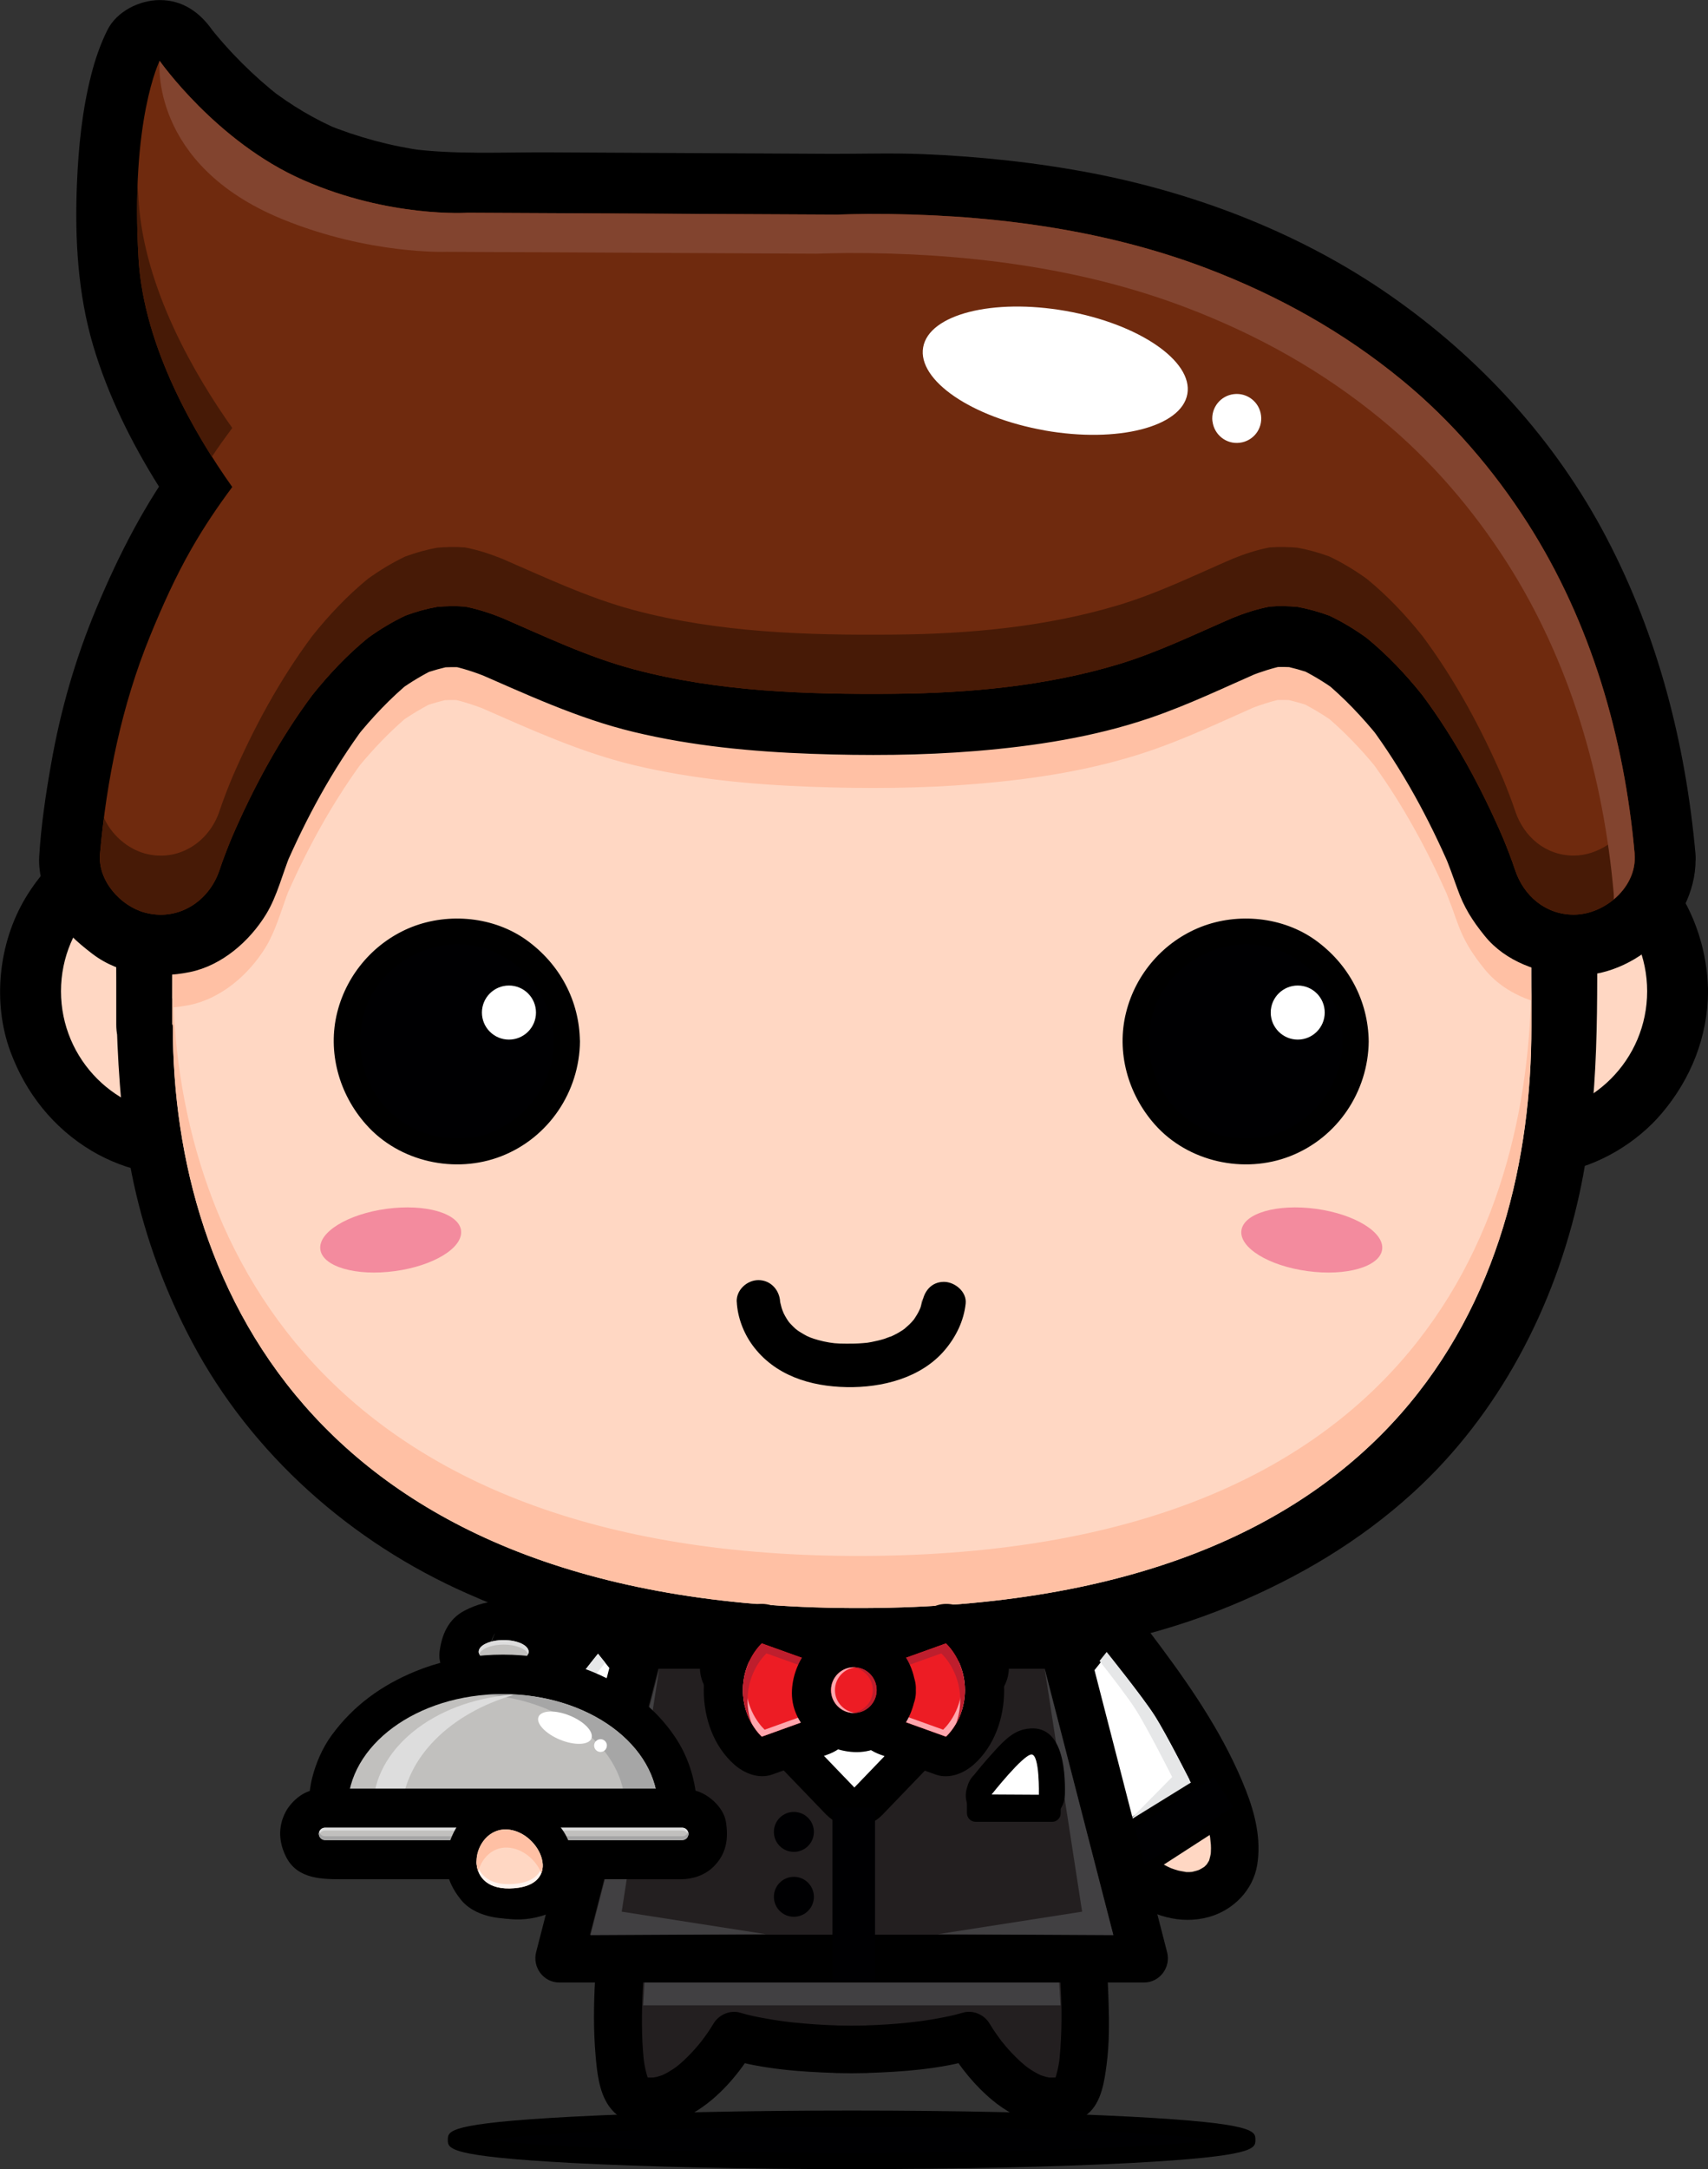 <?xml version="1.0" encoding="UTF-8"?>
<svg id="Layer_1" xmlns="http://www.w3.org/2000/svg" version="1.1" viewBox="0 0 254.01 322.51">
  <rect x="0" y="0" width="254.01" height="322.51" fill="#333333" stroke="none"/>
  <!-- Generator: Adobe Illustrator 29.6.1, SVG Export Plug-In . SVG Version: 2.1.1 Build 9)  -->
  <defs>
    <style>
      .st0 {
        fill: #ffd7c3;
      }

      .st1, .st2, .st3, .st4, .st5, .st6 {
        fill-rule: evenodd;
      }

      .st1, .st7 {
        fill: #fff;
      }

      .st8, .st3 {
        fill: #000002;
      }

      .st9 {
        fill: #414042;
      }

      .st10 {
        fill: #511905;
      }

      .st11 {
        fill: #231f20;
      }

      .st12 {
        fill: #471a06;
      }

      .st13 {
        fill: #c1c0be;
      }

      .st2 {
        fill: #ed1c24;
      }

      .st14, .st5 {
        fill: #ec2227;
      }

      .st4 {
        fill: #ffa6ad;
      }

      .st15 {
        fill: #fff3ee;
      }

      .st16 {
        fill: #f1f2f2;
      }

      .st17 {
        fill: #a6a6a6;
      }

      .st18 {
        fill: #ddd;
      }

      .st19 {
        fill: #f38b9e;
      }

      .st20 {
        fill: #6f2a0e;
      }

      .st21 {
        fill: #fde5d2;
      }

      .st22 {
        fill: #82442f;
      }

      .st23 {
        fill: #ffc0a4;
      }

      .st6 {
        fill: #be1e2d;
      }

      .st24 {
        fill: #e6e7e8;
      }
    </style>
  </defs>
  <g>
    <g>
      <g>
        <path class="st0" d="M164.84,240.61s27.84,33.07,15.77,40.2c-12.08,7.13-28.99-23.77-28.99-23.77l13.22-16.42Z"/>
        <path d="M162.33,243.12c.95,1.13,1.87,2.31,2.78,3.47.4.52-.55-.72-.14-.18.11.14.21.28.32.42.23.29.46.59.68.89.54.71,1.06,1.42,1.59,2.14,1.14,1.56,2.25,3.15,3.33,4.76,2.34,3.48,4.53,7.08,6.37,10.84.21.43.42.87.62,1.32.11.24.72,1.68.3.66.38.9.72,1.82,1.02,2.75.26.8.47,1.6.65,2.42.09.39.16.77.21,1.15-.2-1.29,0,.19.02.52.02.35.02.7,0,1.04-.01.17-.02.34-.03.5-.06.66.14-.95.03-.3-.05.31-.13.62-.21.92-.3,1.03.38-.67-.1.27-.15.3-.82,1.19-.02.16-.19.25-.4.46-.62.67-.6.55.74-.47-.18.12-.16.11-.33.2-.5.29-.85.46.52-.18-.05.04-.35.14-.72.23-1.09.32-.26.06-.95.12.2-.01-.19.02-.38.02-.56.04-.38.02-.76-.01-1.13-.05,1.28.12-.24-.07-.58-.17-.39-.1-.77-.24-1.16-.38-.7-.27.79.34.08.03-.2-.09-.38-.18-.58-.27-.87-.45-1.69-.97-2.49-1.53-.2-.13-.39-.28-.57-.41-.67-.5.62.49-.05-.04-.38-.3-.76-.62-1.12-.95-.84-.72-1.62-1.49-2.39-2.27-1.52-1.56-2.92-3.21-4.27-4.91-.1-.13-.65-.83-.08-.09-.16-.2-.31-.4-.46-.61-.31-.4-.61-.8-.9-1.21-.61-.84-1.2-1.68-1.78-2.53-.95-1.39-1.88-2.81-2.76-4.24-.7-1.13-1.39-2.28-2.03-3.44-.18,1.43-.37,2.87-.55,4.31,4.41-5.47,8.82-10.95,13.23-16.43,1.22-1.5,1.48-3.55,0-5.03-1.26-1.26-3.81-1.51-5.02,0-4.41,5.47-8.82,10.95-13.23,16.42-1.04,1.29-1.39,2.79-.55,4.31,2.82,5.15,6.23,10.03,9.93,14.57,4.89,5.99,12.67,13.96,21.26,11.61,3.65-1,6.61-3.98,7.22-7.76.61-3.78-.3-7.54-1.67-11.05-3.01-7.7-7.69-14.68-12.6-21.28-1.72-2.31-3.47-4.62-5.33-6.83-1.25-1.48-3.75-1.28-5.02,0-1.46,1.46-1.25,3.55,0,5.03Z"/>
      </g>
      <path class="st7" d="M177.23,265.3l-9.22,5.69-6.51-21.08,3.22-4.03s5.31,6.6,7.09,9.38c1.77,2.79,5.43,10.04,5.43,10.04Z"/>
      <g>
        <rect class="st8" x="164.49" y="267.88" width="19.73" height="6.91" transform="translate(-119.37 138.1) rotate(-32.88)"/>
        <path d="M167.7,280.71l-4.63-7.16,17.93-11.58,4.62,7.16-17.92,11.58ZM165.3,274.03l2.88,4.45,15.21-9.83-2.87-4.45-15.22,9.83Z"/>
      </g>
      <path class="st24" d="M174.32,264.21s-3.65-7.25-5.43-10.04c-1.12-1.76-3.65-5.04-5.37-7.22l1.06-1.33s5.31,6.6,7.09,9.38c1.78,2.79,5.43,10.04,5.43,10.04l-9.21,5.69,6.44-6.53Z"/>
    </g>
    <g>
      <path class="st0" d="M88.79,240.61s-27.84,33.07-15.77,40.2c12.08,7.13,28.99-23.77,28.99-23.77l-13.22-16.42Z"/>
      <path d="M86.27,238.1c-3.36,3.99-6.47,8.22-9.39,12.53-4.58,6.76-9.25,14.33-10.34,22.56-.44,3.38.42,7.15,3.05,9.47,3.19,2.83,7.69,3.41,11.65,1.98,4.13-1.49,7.6-4.41,10.62-7.53,3.08-3.18,5.79-6.76,8.3-10.41,1.75-2.55,3.43-5.17,4.92-7.88.83-1.52.48-3.01-.56-4.31-4.41-5.47-8.81-10.95-13.22-16.42-1.21-1.51-3.76-1.26-5.03,0-1.48,1.48-1.21,3.52,0,5.03,4.4,5.48,8.82,10.96,13.23,16.43-.2-1.44-.38-2.88-.57-4.31-.84,1.54-1.76,3.03-2.7,4.51-.97,1.53-1.97,3.04-3.02,4.52-.57.81-1.16,1.61-1.75,2.4-.16.2-.31.4-.46.61.57-.74.03-.04-.08.09-.38.47-.76.95-1.15,1.41-1.37,1.67-2.83,3.26-4.39,4.76-.72.69-1.47,1.34-2.25,1.96-.65.54.63-.47-.04.04-.18.14-.38.28-.57.41-.44.31-.88.6-1.34.88-.38.23-.77.44-1.15.65-.19.09-.39.18-.58.27-.7.32.78-.31.08-.03-.38.15-.76.27-1.15.38-.33.1-1.87.32-.58.17-.38.04-.76.05-1.14.05-.18,0-.38-.02-.56-.04,1.14.1.48.06.21.01-.38-.07-.74-.19-1.1-.32-.69-.24.79.37.12.05-.23-.11-.45-.24-.68-.38-.93-.56.44.43-.17-.12-.22-.2-.43-.43-.62-.67.81.99.15.15-.02-.16-.51-.92.23.75-.1-.27-.09-.3-.15-.61-.21-.92-.12-.65.11.97.05.3-.02-.17-.03-.34-.04-.5-.02-.34,0-.69.01-1.04.01-.33.21-1.82.02-.52.25-1.72.77-3.41,1.37-5.03.16-.43.33-.85.51-1.28-.42,1.02.19-.43.31-.66.43-.97.91-1.93,1.39-2.87,1.92-3.71,4.18-7.25,6.54-10.69,1.05-1.54,2.15-3.05,3.26-4.55.46-.61.92-1.23,1.38-1.84.11-.14.21-.28.32-.42.42-.54-.54.71-.14.18.22-.29.44-.57.66-.85.69-.88,1.39-1.76,2.11-2.62,1.25-1.48,1.45-3.57,0-5.03-1.28-1.28-3.78-1.48-5.03,0Z"/>
    </g>
    <g>
      <path class="st11" d="M155.16,247.65h-57.02s-11.14,61.8-3.57,64.44c7.58,2.65,14.61-9.42,14.61-9.42,0,0,5.57,1.71,15.24,2h0c.73.03,1.48.04,2.23.04s1.5,0,2.23-.03h0c9.67-.3,15.25-2.01,15.25-2.01,0,0,7.01,12.07,14.59,9.42,7.58-2.64-3.56-64.44-3.56-64.44Z"/>
      <path d="M155.16,244.09h-57.02c-1.47,0-3.15,1.07-3.43,2.61-2.17,12.07-3.94,24.25-5.22,36.45-.77,7.39-1.56,14.99-.92,22.42.21,2.45.5,5.41,1.95,7.51,2.86,4.14,8.76,3.31,12.61,1.06,3.76-2.19,6.93-5.94,9.12-9.68-1.34.54-2.68,1.09-4.02,1.63,5.16,1.57,10.85,1.96,16.19,2.13-1.19-1.19-2.37-2.37-3.56-3.55h0c0,1.98,1.62,3.51,3.56,3.56,1.48.04,2.98.04,4.46,0,1.95-.05,3.56-1.58,3.56-3.56h0c-1.19,1.18-2.37,2.37-3.56,3.55,5.35-.18,11.03-.56,16.19-2.13-1.34-.54-2.67-1.09-4.02-1.63,1.7,2.9,3.98,5.69,6.57,7.83,3.76,3.12,9.92,5.61,14.2,1.96,2-1.71,2.43-4.83,2.75-7.27.41-3.11.39-6.29.29-9.42-.25-8.36-1.22-16.7-2.31-24.98-.95-7.2-2.02-14.38-3.22-21.54-.24-1.45-.48-2.89-.74-4.34-.35-1.91-2.63-2.96-4.38-2.48-1.99.55-2.82,2.46-2.48,4.37.68,3.8,1.3,7.61,1.89,11.43.59,3.83,1.15,7.65,1.68,11.49.12.87-.12-.82,0,.05.03.25.07.51.11.76.06.51.13,1.01.2,1.52.14,1.12.28,2.23.41,3.35.27,2.16.51,4.31.73,6.47.76,7.32,1.55,14.88.84,22.22-.04.32-.06.63-.1.94.17-1.38.03-.25-.03.07-.09.55-.22,1.1-.37,1.63-.06.22-.13.43-.21.64-.25.68.46-.97.08-.21-.08.16-.17.31-.27.46-.34.51.76-.83.15-.24-.43.42.93-.61.33-.27-.38.22,1.02-.4.61-.25-.27.1-.55.16-.82.23-.91.21.77-.05-.14.01-.27.02-.53,0-.8,0-.91-.04.77.15-.12-.02-.35-.07-.69-.18-1.03-.29-.87-.29.68.33-.15-.06-.25-.11-.49-.25-.73-.38-.5-.27-.96-.59-1.41-.91.7.5-.05-.05-.16-.14-.21-.18-.42-.36-.63-.55-.48-.43-.93-.89-1.37-1.35-.53-.56-1.02-1.15-1.5-1.74-.42-.51.46.61-.13-.18-.2-.27-.39-.54-.58-.8-.36-.51-.71-1.03-1.03-1.58-.79-1.35-2.49-2.1-4.02-1.63-1.26.38-2.56.63-3.86.87-.7.13-1.4.23-2.11.34-1.11.16.74-.09-.44.06-.51.07-1.02.13-1.53.18-2.11.23-4.23.36-6.36.43-1.93.07-3.55,1.57-3.55,3.55h0c1.18-1.18,2.37-2.37,3.55-3.54-1.48.04-2.98.04-4.46,0,1.18,1.18,2.37,2.37,3.56,3.55h0c0-1.99-1.62-3.49-3.56-3.56-2.13-.07-4.25-.21-6.36-.43-.39-.04-.77-.08-1.15-.13-.25-.03-.49-.06-.73-.1.35.05.33.05-.09-.01-.7-.1-1.4-.22-2.1-.34-1.29-.23-2.6-.48-3.86-.87-1.52-.46-3.22.29-4.01,1.63-.52.89-1.12,1.73-1.74,2.55-.47.64.51-.64,0,0-.14.19-.31.38-.46.57-.33.4-.68.79-1.03,1.17-.38.4-.77.79-1.16,1.16-.2.19-.42.38-.63.56-.12.11-1.08.86-.38.32-.44.33-.92.63-1.4.91-.24.14-.49.26-.74.38-.82.41.7-.25-.15.06-.25.09-.51.16-.77.23-.19.05-1.07.18-.1.06-.27.03-.53.04-.8.04-.18,0-.36,0-.54-.03.49.08.54.08.13,0-.72-.14-1.32-.56-.21.02-.62-.32.77.67.32.27-.58-.53.36.53.21.31-.13-.17-.22-.35-.32-.54-.39-.75.33.89.08.21-.08-.21-.15-.42-.21-.64-.16-.53-.27-1.08-.37-1.63-.05-.32-.21-1.46-.02-.07-.04-.31-.08-.62-.11-.94-.07-.74-.12-1.49-.16-2.24-.17-3.56-.01-7.15.21-10.71.27-4.22.68-8.43,1.15-12.63.24-2.15.5-4.31.78-6.46.06-.51.13-1.02.2-1.52.03-.25.06-.51.1-.76.11-.88-.11.82,0-.05.14-1.06.29-2.13.45-3.2.84-6,1.78-11.98,2.82-17.95.1-.59.2-1.19.31-1.78-1.14.87-2.29,1.74-3.43,2.62h57.02c4.58,0,4.58-7.11,0-7.11Z"/>
    </g>
    <g>
      <path class="st8" d="M185.49,318.15c0,1.74-26.35,3.15-58.84,3.15s-58.83-1.41-58.83-3.15,26.34-3.14,58.83-3.14,58.84,1.41,58.84,3.14Z"/>
      <path d="M126.65,322.51c-15.73,0-30.53-.33-41.67-.92-18.38-.99-18.38-2.12-18.38-3.44s0-2.45,18.38-3.43c11.14-.59,25.94-.92,41.67-.92s30.53.33,41.67.92c18.38.98,18.38,2.12,18.38,3.43s0,2.45-18.38,3.44c-11.14.59-25.93.92-41.67.92ZM72.39,318.15c7.71.97,26.71,1.94,54.26,1.94s46.55-.97,54.27-1.94c-7.71-.96-26.72-1.93-54.27-1.93s-46.55.97-54.26,1.93Z"/>
    </g>
    <g>
      <g>
        <polygon class="st21" points="153.26 246.88 126.85 246.88 126.63 246.88 100.23 246.88 88.79 284.51 126.63 284.51 126.85 284.51 164.69 284.51 153.26 246.88"/>
        <path d="M153.26,239.78h-53.03c-3.23,0-5.93,2.18-6.86,5.22-3.64,11.99-7.29,23.97-10.93,35.96-.17.55-.34,1.1-.51,1.66-1.35,4.44,2.33,8.99,6.86,8.99h75.9c4.53,0,8.21-4.55,6.86-8.99-3.65-12-7.29-23.99-10.94-35.97-.17-.55-.34-1.11-.51-1.65-1.12-3.7-4.93-6.02-8.74-4.97-3.65,1.01-6.09,5.04-4.96,8.75,3.65,11.99,7.29,23.98,10.94,35.97.17.55.34,1.1.51,1.65,2.28-3,4.57-5.99,6.85-8.99h-75.9c2.29,3,4.57,6,6.85,8.99,3.64-11.99,7.29-23.97,10.94-35.96.17-.55.34-1.1.5-1.66-2.29,1.74-4.57,3.48-6.85,5.22h53.03c3.87,0,7.1-3.23,7.1-7.11s-3.23-7.11-7.1-7.11Z"/>
      </g>
      <polygon class="st7" points="153.26 246.88 126.85 246.88 126.63 246.88 100.23 246.88 88.79 284.51 126.63 284.51 126.85 284.51 164.69 284.51 153.26 246.88"/>
    </g>
    <polygon class="st16" points="99.75 248.38 88.79 284.51 118.62 284.51 94.26 280.94 99.75 248.38"/>
    <polygon class="st16" points="153.72 248.38 164.69 284.51 134.86 284.51 159.21 280.94 153.72 248.38"/>
    <path class="st7" d="M76.42,265.3l9.21,5.69,6.52-21.08-3.22-4.03s-5.32,6.6-7.09,9.38c-1.78,2.79-5.43,10.04-5.43,10.04Z"/>
    <path class="st24" d="M79.19,264.47s3.65-7.26,5.43-10.04c1.12-1.76,3.65-5.04,5.38-7.22l-1.06-1.32s-5.32,6.6-7.09,9.38c-1.78,2.79-5.43,10.04-5.43,10.04l9.21,5.69-6.44-6.52Z"/>
    <g>
      <rect class="st8" x="75.84" y="261.47" width="6.91" height="19.73" transform="translate(-191.65 190.72) rotate(-57.14)"/>
      <path d="M85.95,280.71l-17.93-11.58,4.63-7.16,17.93,11.58-4.62,7.16ZM70.25,268.65l15.23,9.83,2.87-4.45-15.22-9.83-2.88,4.45Z"/>
    </g>
    <polygon class="st9" points="95.91 293.69 95.65 298.16 157.72 298.16 157.45 293.69 95.91 293.69"/>
    <g>
      <polygon class="st11" points="158.13 244.56 140.34 244.56 136.02 244.56 95.17 244.56 83.16 291.21 136.02 291.21 142.67 291.21 170.14 291.21 158.13 244.56"/>
      <path d="M158.13,241.01h-62.96c-1.56,0-3.03,1.08-3.42,2.6-3.22,12.47-6.43,24.93-9.64,37.4-.79,3.08-1.59,6.17-2.38,9.25-.57,2.23,1.09,4.5,3.43,4.5h86.98c2.34,0,4.01-2.26,3.43-4.5-3.2-12.47-6.42-24.93-9.63-37.4-.79-3.08-1.59-6.17-2.38-9.25-1.14-4.43-7.99-2.55-6.85,1.89,3.21,12.47,6.41,24.93,9.62,37.4.8,3.08,1.59,6.16,2.38,9.25,1.14-1.5,2.29-3,3.42-4.5h-86.98c1.14,1.5,2.28,3,3.43,4.5,3.2-12.47,6.42-24.93,9.62-37.39.79-3.09,1.59-6.17,2.38-9.25-1.14.87-2.29,1.74-3.43,2.61h62.96c4.58,0,4.58-7.11,0-7.11Z"/>
    </g>
    <polygon class="st9" points="98.02 248.17 87.81 287.72 113.91 287.58 92.46 284.23 98.02 248.17"/>
    <polygon class="st9" points="155.37 248.17 165.58 287.72 139.48 287.58 160.93 284.23 155.37 248.17"/>
    <g>
      <polygon class="st14" points="127.06 265.77 144.29 247.86 127.06 247.86 127.06 247.86 127.06 247.86 127.06 247.86 109.84 247.86 127.06 265.77 127.06 265.78 127.06 265.78 127.06 265.78 127.06 265.78 127.06 265.78 127.06 265.78 127.06 265.78 127.06 265.77"/>
      <path d="M131.18,269.88c5.74-5.97,11.48-11.94,17.23-17.91,3.49-3.63,1.03-9.93-4.12-9.93h-34.45c-5.15,0-7.6,6.3-4.12,9.93,5.74,5.97,11.49,11.94,17.23,17.91-.57-1.37-1.14-2.74-1.7-4.11,0,3.18,2.63,5.82,5.81,5.82s5.83-2.64,5.83-5.82-2.66-5.82-5.83-5.82-5.81,2.64-5.81,5.82h0c.57-1.37,1.13-2.74,1.7-4.11h0c1.36-.56,2.74-1.13,4.1-1.7h0c1.37.57,2.74,1.13,4.12,1.7h0c.56,1.37,1.13,2.74,1.7,4.11,0-2.83-2.19-4.62-3.97-6.48-1.96-2.05-3.93-4.09-5.89-6.14-3.02-3.14-6.04-6.28-9.06-9.41-1.36,3.31-2.74,6.62-4.11,9.92h34.45c-1.37-3.31-2.74-6.62-4.11-9.92-5.74,5.97-11.48,11.94-17.22,17.91-2.19,2.28-2.27,5.95,0,8.22,2.21,2.21,6.03,2.29,8.22,0Z"/>
    </g>
    <polygon class="st7" points="127.06 265.77 144.29 247.86 127.06 247.86 127.06 247.86 127.06 247.86 127.06 247.86 109.84 247.86 127.06 265.77 127.06 265.78 127.06 265.78 127.06 265.78 127.06 265.78 127.06 265.78 127.06 265.78 127.06 265.78 127.06 265.77"/>
  </g>
  <g>
    <g>
      <g>
        <g>
          <g>
            <g>
              <path class="st21" d="M45.87,147.38c0,10.17-8.24,18.41-18.4,18.41s-18.4-8.24-18.4-18.41,8.24-18.4,18.4-18.4,18.4,8.24,18.4,18.4Z"/>
              <path d="M36.82,147.38c-.01.84-.06,1.67-.17,2.5.1-.8.21-1.6.32-2.41-.24,1.62-.66,3.17-1.28,4.67.31-.72.61-1.44.91-2.16-.63,1.46-1.43,2.81-2.39,4.08.47-.61.95-1.21,1.42-1.83-.98,1.24-2.08,2.35-3.33,3.32.61-.47,1.22-.95,1.83-1.41-1.26.96-2.63,1.75-4.08,2.39.72-.3,1.44-.61,2.16-.91-1.51.62-3.05,1.04-4.66,1.28.8-.11,1.6-.21,2.4-.32-1.66.21-3.33.21-4.99,0,.8.11,1.61.21,2.41.32-1.62-.23-3.16-.66-4.66-1.28.72.31,1.44.61,2.16.91-1.46-.64-2.82-1.43-4.09-2.39.61.47,1.22.94,1.83,1.41-1.24-.98-2.34-2.08-3.32-3.32.47.61.95,1.22,1.41,1.83-.96-1.27-1.75-2.62-2.38-4.08.3.72.61,1.44.91,2.16-.62-1.5-1.04-3.05-1.28-4.67.1.81.22,1.61.32,2.41-.21-1.66-.21-3.33,0-4.99-.1.8-.22,1.61-.32,2.4.24-1.61.66-3.15,1.28-4.67-.3.72-.61,1.44-.91,2.17.63-1.47,1.42-2.82,2.38-4.08-.47.61-.94,1.21-1.41,1.83.98-1.24,2.08-2.35,3.32-3.33-.61.48-1.22.94-1.83,1.42,1.26-.96,2.63-1.76,4.09-2.38-.73.3-1.44.61-2.16.91,1.51-.62,3.05-1.04,4.66-1.28-.8.11-1.61.21-2.41.32,1.67-.21,3.33-.21,4.99,0-.8-.11-1.6-.21-2.4-.32,1.61.23,3.16.66,4.66,1.28-.72-.3-1.44-.61-2.16-.91,1.45.63,2.82,1.42,4.08,2.38-.61-.47-1.22-.94-1.83-1.42,1.24.98,2.34,2.08,3.33,3.33-.47-.62-.95-1.22-1.42-1.83.96,1.26,1.76,2.62,2.39,4.08-.31-.72-.61-1.44-.91-2.17.62,1.51,1.04,3.06,1.28,4.67-.11-.8-.22-1.6-.32-2.4.1.83.16,1.66.17,2.49.05,4.94,4.08,9.05,9.05,9.05s9.09-4.12,9.05-9.05c-.08-7.71-3.34-15.5-9.28-20.54-3.23-2.74-6.78-4.76-10.87-5.92-4.28-1.22-8.55-1.1-12.9-.38-7.52,1.24-14.26,6.57-18.1,13-3.98,6.66-4.92,15.49-2.23,22.79,2.29,6.2,6.38,11.36,12.08,14.77,2.5,1.49,5.39,2.62,8.25,3.15,3.91.72,7.29.64,11.19,0,5.62-.93,11.29-4.37,14.95-8.69,4.36-5.15,6.84-11.38,6.9-18.17.05-4.92-4.16-9.04-9.05-9.04s-9,4.12-9.05,9.04Z"/>
            </g>
            <path class="st0" d="M45.87,147.38c0,10.17-8.24,18.41-18.4,18.41s-18.4-8.24-18.4-18.41,8.24-18.4,18.4-18.4,18.4,8.24,18.4,18.4Z"/>
            <path class="st0" d="M41.12,146.88c0,7.45-6.04,13.48-13.48,13.48s-13.49-6.04-13.49-13.48,6.03-13.49,13.49-13.49,13.48,6.04,13.48,13.49Z"/>
          </g>
          <g>
            <g>
              <path class="st21" d="M244.96,147.38c0,10.17-8.24,18.41-18.4,18.41s-18.4-8.24-18.4-18.41,8.24-18.4,18.4-18.4,18.4,8.24,18.4,18.4Z"/>
              <path d="M235.91,147.38c0,.84-.06,1.67-.16,2.5.1-.8.21-1.6.32-2.41-.23,1.62-.66,3.17-1.28,4.67.31-.72.61-1.44.91-2.16-.63,1.46-1.43,2.81-2.39,4.08.47-.61.95-1.21,1.41-1.83-.98,1.24-2.08,2.35-3.32,3.32.61-.47,1.22-.95,1.82-1.41-1.26.96-2.62,1.75-4.08,2.39.73-.3,1.44-.61,2.17-.91-1.51.62-3.05,1.04-4.66,1.28.8-.11,1.6-.21,2.41-.32-1.67.21-3.33.21-5,0,.8.11,1.61.21,2.4.32-1.6-.23-3.15-.66-4.66-1.28.72.31,1.44.61,2.15.91-1.46-.64-2.81-1.43-4.08-2.39.61.47,1.22.94,1.83,1.41-1.23-.98-2.34-2.08-3.32-3.32.47.61.94,1.22,1.42,1.83-.97-1.27-1.76-2.62-2.39-4.08.29.72.6,1.44.91,2.16-.62-1.5-1.04-3.05-1.28-4.67.1.81.21,1.61.32,2.41-.21-1.66-.21-3.33,0-4.99-.1.8-.21,1.61-.32,2.4.24-1.61.66-3.15,1.28-4.67-.31.72-.61,1.44-.91,2.17.63-1.47,1.42-2.82,2.39-4.08-.48.61-.95,1.21-1.42,1.83.97-1.24,2.08-2.35,3.32-3.33-.61.48-1.22.94-1.83,1.42,1.27-.96,2.62-1.76,4.08-2.38-.72.3-1.44.61-2.15.91,1.51-.62,3.05-1.04,4.66-1.28-.8.11-1.6.21-2.4.32,1.67-.21,3.33-.21,5,0-.81-.11-1.61-.21-2.41-.32,1.61.23,3.16.66,4.66,1.28-.72-.3-1.44-.61-2.17-.91,1.47.63,2.82,1.42,4.08,2.38-.61-.47-1.21-.94-1.82-1.42,1.24.98,2.34,2.08,3.32,3.33-.47-.62-.94-1.22-1.41-1.83.96,1.26,1.76,2.62,2.39,4.08-.31-.72-.61-1.44-.91-2.17.62,1.51,1.04,3.06,1.28,4.67-.1-.8-.21-1.6-.32-2.4.1.83.16,1.66.16,2.49.05,4.94,4.08,9.05,9.05,9.05s9.09-4.12,9.05-9.05c-.08-7.71-3.35-15.5-9.28-20.54-3.23-2.74-6.78-4.76-10.88-5.92-4.28-1.22-8.56-1.1-12.89-.38-7.52,1.24-14.26,6.57-18.1,13-3.99,6.66-4.92,15.49-2.23,22.79,2.29,6.2,6.38,11.36,12.08,14.77,2.49,1.49,5.39,2.62,8.26,3.15,3.9.72,7.29.64,11.2,0,5.61-.93,11.28-4.37,14.94-8.69,4.37-5.15,6.85-11.38,6.91-18.17.05-4.92-4.16-9.04-9.05-9.04s-9,4.12-9.05,9.04Z"/>
            </g>
            <path class="st0" d="M244.96,147.38c0,10.17-8.24,18.41-18.4,18.41s-18.4-8.24-18.4-18.41,8.24-18.4,18.4-18.4,18.4,8.24,18.4,18.4Z"/>
            <path class="st0" d="M240.21,146.88c0,7.45-6.04,13.48-13.48,13.48s-13.49-6.04-13.49-13.48,6.04-13.49,13.49-13.49,13.48,6.04,13.48,13.49Z"/>
          </g>
        </g>
        <g>
          <g>
            <path class="st21" d="M228.46,127.47c-.4-38.72-19.82-91.72-99.22-92.05-80.21-.33-102.35,53.31-102.81,92.05h-.15c.02,10.84.05,17.02.08,20.54,0,1.39-.01,2.82-.01,4.31h.07c0,.36.01.36.01.36,0,38.82,21.76,86.69,102.82,86.35,80.23-.33,99.23-47.53,99.23-86.35v-25.21h-.01Z"/>
            <path d="M237.5,127.47c-.18-16.76-3.63-33.34-10.82-48.5-8.09-17.03-21.9-31.15-38.64-39.79-10.34-5.34-21.56-8.81-33.03-10.68-13.88-2.25-28.06-2.75-42.07-1.41-12.17,1.17-24.26,3.57-35.6,8.24-10.21,4.2-19.49,9.69-27.82,16.97-13.53,11.82-22.88,28.02-27.83,45.18-2.79,9.69-4.19,19.9-4.32,29.98,3.02-3.02,6.03-6.03,9.05-9.05h-.15c-4.93,0-9.06,4.12-9.05,9.05.02,8.28.09,16.56.07,24.85-.02,4.93,4.12,9.05,9.05,9.05h.07c-3.02-3.01-6.03-6.03-9.05-9.05.26,8,.84,15.88,2.55,23.73,1.78,8.19,4.76,16.18,8.69,23.56,8.86,16.67,23.68,29.74,40.87,37.32,5.51,2.45,11.15,4.51,16.97,6.09,6.48,1.75,13.08,2.84,19.72,3.7,13.69,1.79,27.73,1.83,41.46.37,12.17-1.29,24.25-3.69,35.59-8.41,9.9-4.12,18.96-9.47,26.92-16.72,12.76-11.62,21.09-27.64,24.75-44.4,3.11-14.26,2.63-28.71,2.63-43.2v-6.89c0-4.94-4.12-9.05-9.05-9.05h0c-4.94,0-9.06,4.12-9.06,9.05s4.12,9.04,9.05,9.04h.01c-3.02-3.02-6.04-6.03-9.05-9.04v18.72c0,5.89.03,11.77-.54,17.64-.12,1.19-.25,2.37-.41,3.55.1-.8.21-1.61.32-2.41-1.06,7.85-3.01,15.57-6.07,22.88.3-.72.61-1.44.91-2.16-2.46,5.82-5.61,11.33-9.46,16.35.47-.61.94-1.22,1.41-1.83-3.71,4.8-8.02,9.09-12.82,12.81.61-.47,1.22-.94,1.84-1.42-5.54,4.27-11.65,7.71-18.07,10.44.71-.31,1.44-.61,2.16-.92-9.45,3.97-19.47,6.37-29.61,7.74.8-.11,1.6-.22,2.41-.32-15.22,2.01-30.86,2.02-46.07,0,.8.11,1.6.22,2.4.32-10.26-1.39-20.4-3.84-29.97-7.85.72.31,1.44.61,2.16.92-6.74-2.85-13.14-6.47-18.95-10.94.62.47,1.22.94,1.83,1.42-4.96-3.86-9.44-8.3-13.29-13.28.47.62.95,1.22,1.41,1.84-3.97-5.16-7.25-10.82-9.79-16.82.3.72.6,1.44.91,2.16-3.04-7.21-5.03-14.82-6.08-22.56.11.8.21,1.61.33,2.41-.62-4.61-.77-9.2-.92-13.83-.16-4.93-3.99-9.05-9.04-9.05h-.07c3.01,3.02,6.03,6.03,9.05,9.05.02-8.28-.05-16.57-.06-24.85-3.01,3.01-6.03,6.03-9.05,9.04h.15c4.98,0,8.99-4.12,9.05-9.04.05-4.3.37-8.6.93-12.86-.11.8-.21,1.61-.32,2.41,1.18-8.73,3.42-17.31,6.83-25.44-.31.72-.61,1.44-.91,2.16,2.88-6.81,6.56-13.26,11.07-19.12-.47.61-.95,1.22-1.41,1.83,4.18-5.4,9.02-10.26,14.41-14.44-.61.47-1.21.94-1.83,1.41,5.97-4.61,12.56-8.36,19.51-11.3-.72.3-1.44.61-2.16.91,9.22-3.86,18.96-6.26,28.85-7.6-.8.11-1.61.22-2.41.33,13.64-1.79,27.63-1.79,41.28.04-.8-.11-1.61-.22-2.41-.32,9.65,1.31,19.17,3.66,28.17,7.44-.72-.3-1.44-.61-2.16-.91,6.64,2.82,12.93,6.41,18.65,10.82-.61-.47-1.22-.94-1.84-1.42,5.16,4.01,9.78,8.65,13.77,13.81-.47-.61-.94-1.21-1.41-1.83,4.34,5.66,7.89,11.88,10.66,18.45-.3-.72-.61-1.44-.91-2.16,3.46,8.26,5.69,16.99,6.89,25.86-.11-.8-.21-1.61-.32-2.4.63,4.75.97,9.54,1.02,14.33.06,4.92,4.08,9.04,9.05,9.04s9.1-4.12,9.05-9.04Z"/>
          </g>
          <path class="st0" d="M227.74,127.47c-.4-38.72-19.82-91.72-99.22-92.05-80.21-.33-102.35,53.31-102.81,92.05h-.15c.02,10.84.05,17.02.07,20.54,0,1.39,0,2.82-.01,4.31h.07c.01.36.02.36.02.36,0,38.82,21.75,86.75,102.82,86.41,80.23-.33,99.22-47.59,99.22-86.41v-25.21h0Z"/>
          <path class="st23" d="M128.52,231.34c-81.06.33-102.82-47.6-102.82-86.41,0,0,0-.01-.02-.37h-.07c.01-1.48.01-2.92.01-4.3-.02-2.58-.04-6.58-.05-12.79h-.02c.02,10.84.05,17.02.07,20.54,0,1.39,0,2.82-.01,4.31h.07c.01.36.02.36.02.36,0,38.82,21.75,86.75,102.82,86.41,80.23-.33,99.22-47.59,99.22-86.41v-7.75c0,38.82-18.99,86.08-99.22,86.41Z"/>
        </g>
      </g>
      <g>
        <g>
          <g>
            <g>
              <path class="st8" d="M84.31,154.85c0,9.03-7.33,16.37-16.37,16.37s-16.37-7.33-16.37-16.37,7.33-16.36,16.37-16.36,16.37,7.32,16.37,16.36Z"/>
              <path d="M82.37,154.85c-.06,5.66-3.29,10.6-8.34,13.09-4.98,2.46-11.25,1.46-15.43-2.09-4.33-3.67-6.02-9.56-4.52-14.99,1.48-5.39,6.14-9.25,11.55-10.25,8.71-1.62,16.64,5.66,16.74,14.25.02,2.5,3.9,2.5,3.87,0-.06-6.08-3.01-11.54-7.93-15.08-4.84-3.47-11.5-4.12-17.02-1.97-5.52,2.17-9.68,6.94-11.13,12.68-1.49,5.91.25,12.17,4.27,16.69,4.93,5.59,13.28,7.42,20.17,4.71,7-2.75,11.57-9.55,11.65-17.05.03-2.5-3.85-2.5-3.87,0Z"/>
            </g>
            <path class="st7" d="M79.71,150.55c0,2.22-1.8,4.02-4.02,4.02s-4.02-1.8-4.02-4.02,1.8-4.02,4.02-4.02,4.02,1.8,4.02,4.02Z"/>
          </g>
          <path class="st19" d="M68.56,182.94c.35,2.56-4.05,5.27-9.83,6.05-5.78.79-10.74-.65-11.09-3.21-.35-2.55,4.05-5.26,9.84-6.05,5.78-.78,10.74.65,11.09,3.21Z"/>
        </g>
        <g>
          <g>
            <g>
              <path class="st8" d="M201.61,154.85c0,9.03-7.33,16.37-16.37,16.37s-16.37-7.33-16.37-16.37,7.33-16.36,16.37-16.36,16.37,7.32,16.37,16.36Z"/>
              <path d="M199.67,154.85c-.06,5.66-3.28,10.6-8.34,13.09-4.98,2.46-11.25,1.46-15.43-2.09-4.32-3.67-6.01-9.56-4.51-14.99,1.48-5.39,6.14-9.25,11.55-10.25,8.71-1.62,16.64,5.66,16.74,14.25.02,2.5,3.9,2.5,3.87,0-.07-6.08-3.01-11.54-7.93-15.08-4.85-3.47-11.51-4.12-17.01-1.97-5.53,2.17-9.69,6.94-11.13,12.68-1.5,5.91.25,12.17,4.25,16.69,4.94,5.59,13.28,7.42,20.17,4.71,7-2.75,11.57-9.55,11.65-17.05.03-2.5-3.85-2.5-3.87,0Z"/>
            </g>
            <path class="st7" d="M197.01,150.55c0,2.22-1.8,4.02-4.01,4.02s-4.02-1.8-4.02-4.02,1.8-4.02,4.02-4.02,4.01,1.8,4.01,4.02Z"/>
          </g>
          <path class="st19" d="M184.62,182.94c-.35,2.56,4.05,5.27,9.83,6.05,5.78.79,10.75-.65,11.1-3.21.34-2.55-4.06-5.26-9.84-6.05-5.78-.78-10.74.65-11.09,3.21Z"/>
        </g>
      </g>
      <path d="M109.57,193.55c.11,2.28,1,4.63,2.34,6.46,3.3,4.5,8.6,6.13,14,6.23,5.24.1,11.05-1.34,14.58-5.49,1.68-1.98,2.84-4.34,3.12-6.92.2-1.76-1.61-3.24-3.23-3.24-1.91,0-3.04,1.48-3.24,3.24.19-1.7-.05.01-.23.53-.07.2-.14.39-.22.59.46-1.14.04-.12-.11.15-.13.24-.27.48-.42.71-.09.15-.2.29-.29.44-.39.55.49-.6.04-.06-.21.26-.44.5-.67.73-.16.17-1.21,1.04-.5.49-.73.56-1.55,1-2.39,1.38.64-.29-.66.21-.85.28-.61.19-1.25.33-1.88.46-.73.14-.54.1-1.3.17-.8.07-1.61.09-2.41.08-1.51,0-2.17-.07-3.44-.34-.5-.11-.98-.25-1.47-.4-.27-.09-.53-.19-.8-.29.7.27-.09-.06-.2-.11-.36-.19-.72-.4-1.07-.62-.2-.12-.38-.26-.57-.39.69.5.1.06-.04-.05-.26-.23-.5-.48-.74-.73-.14-.14-.26-.29-.38-.45.59.72.18.23.05.06-.35-.5-.65-1.05-.9-1.61.48,1.04.1.22.01-.04-.09-.23-.16-.48-.21-.71-.09-.32-.16-.66-.21-.98.21,1.37.09.76.08.44-.09-1.76-1.41-3.23-3.23-3.23-1.7,0-3.31,1.47-3.23,3.23h0Z"/>
    </g>
    <path class="st21" d="M243.1,126.95c-1.54-17.3-6.48-34.38-15.87-49.11-5.08-7.96-11.36-15.27-18.66-21.27-8.8-7.24-18.53-12.65-29.17-16.7-15.92-6.04-33.34-8.11-50.28-8.06-1.55.02-3.11.05-4.67.1l-54.91-.28s-11.6.79-24.47-4.87c-12.86-5.64-21.33-17.72-21.33-17.72,0,0-4.39,8.78-3.13,29.48.8,13.19,8.47,26.19,13.93,33.89-2.18,2.92-4.2,5.93-6.02,9.1-2.41,4.2-4.38,8.6-6.21,13.07-4.21,10.31-6.45,21.3-7.44,32.37-.35,3.95,3.02,7.73,6.64,8.72,4.95,1.36,9.58-1.64,11.13-6.32.54-1.62,1.17-3.23,1.82-4.81,3.22-7.46,7.12-14.68,11.98-21.2,2.48-3.1,5.21-5.99,8.28-8.5,1.75-1.26,3.6-2.38,5.55-3.31,1.54-.58,3.12-1.02,4.75-1.31,1.37-.12,2.75-.14,4.11-.04,1.92.37,3.78.98,5.59,1.71,6.44,2.79,12.72,5.8,19.55,7.62,12.59,3.35,25.78,3.75,38.74,3.64,11.12-.1,22.5-1.15,33.19-4.35,5.92-1.78,11.46-4.49,17.12-6.94,1.78-.72,3.61-1.31,5.5-1.68,1.37-.11,2.74-.08,4.11.04,1.63.3,3.21.74,4.76,1.31,1.95.92,3.8,2.05,5.55,3.31,3.08,2.52,5.81,5.41,8.28,8.5,4.86,6.52,8.76,13.74,11.98,21.2.66,1.58,1.28,3.19,1.82,4.81,1.28,3.85,4.54,6.64,8.72,6.64,4.6,0,9.49-4.13,9.05-9.04Z"/>
    <path class="st23" d="M220.78,135.31c-1.88-2.31-3.12-4.25-4.1-7.08-.5-1.41-1.01-2.8-1.55-4.18-2.97-6.69-6.48-13.12-10.77-19.06-2.03-2.45-4.23-4.76-6.63-6.84-1.17-.78-2.36-1.5-3.6-2.15-.8-.26-1.62-.49-2.45-.68-.55-.02-1.13-.03-1.69-.01-1.23.31-2.44.7-3.62,1.14-5.11,2.27-10.19,4.67-15.48,6.46-8.28,2.81-17.08,4.16-25.78,4.88-8.13.67-16.34.71-24.48.41-8.85-.32-17.79-1.17-26.41-3.24-7.85-1.88-15.17-5.23-22.54-8.45-1.24-.47-2.5-.88-3.79-1.2-.56-.02-1.13,0-1.7.01-.82.19-1.63.42-2.44.68-1.24.65-2.44,1.37-3.6,2.15-2.4,2.08-4.59,4.39-6.63,6.84-4.24,5.89-7.74,12.26-10.69,18.89-1.03,2.72-1.82,5.7-3.31,8.15-2.47,4.04-6.58,7.64-11.34,8.61-.86.17-1.73.3-2.6.38,0,1.22.02,2.25.02,3.12,0,1.38-.01,2.82-.01,4.3h.06c.01.35.02.37.02.37,0,.33,0,.66,0,.98.84-.07,1.67-.2,2.51-.36,4.76-.97,8.87-4.57,11.34-8.61,1.49-2.46,2.29-5.43,3.31-8.15,2.96-6.63,6.45-13,10.69-18.89,2.04-2.45,4.23-4.75,6.63-6.84,1.16-.78,2.36-1.5,3.6-2.16.81-.26,1.62-.48,2.44-.68.57-.02,1.14-.03,1.7-.01,1.29.32,2.55.73,3.79,1.2,7.37,3.23,14.69,6.57,22.54,8.46,8.62,2.06,17.56,2.91,26.41,3.23,8.15.3,16.35.26,24.48-.42,8.69-.71,17.49-2.07,25.78-4.88,5.29-1.8,10.37-4.19,15.48-6.46,1.19-.45,2.4-.84,3.62-1.14.56-.01,1.13-.01,1.69.01.83.2,1.65.42,2.45.68,1.24.66,2.44,1.38,3.6,2.16,2.4,2.09,4.6,4.38,6.63,6.84,4.28,5.94,7.79,12.38,10.77,19.06.54,1.38,1.06,2.77,1.55,4.18.99,2.82,2.23,4.77,4.1,7.08,1.79,2.22,4.24,3.73,6.92,4.67v-8.79c-2.67-.94-5.12-2.46-6.92-4.67Z"/>
    <path class="st10" d="M242.64,122.63c-1.3,3.4-5.03,5.87-8.59,5.87-4.19,0-7.44-2.79-8.72-6.64-.54-1.62-1.17-3.23-1.82-4.81-3.22-7.46-7.12-14.69-11.98-21.21-2.48-3.09-5.2-5.99-8.28-8.5-1.75-1.26-3.6-2.38-5.55-3.32-1.55-.57-3.13-1.01-4.76-1.31-1.37-.12-2.74-.14-4.11-.04-1.89.37-3.72.96-5.5,1.68-5.66,2.45-11.19,5.17-17.12,6.94-10.69,3.2-22.07,4.25-33.19,4.35-12.96.12-26.15-.28-38.74-3.64-6.82-1.82-13.11-4.84-19.55-7.62-1.81-.73-3.66-1.34-5.59-1.71-1.36-.1-2.74-.08-4.11.04-1.62.3-3.2.74-4.75,1.31-1.96.93-3.8,2.05-5.55,3.32-3.07,2.51-5.8,5.4-8.28,8.5-4.86,6.51-8.77,13.74-11.98,21.2-.65,1.59-1.28,3.19-1.82,4.82-1.55,4.68-6.18,7.68-11.13,6.32-2.64-.73-5.16-2.94-6.18-5.62-.18,1.46-.33,2.92-.46,4.39-.35,3.95,3.02,7.73,6.64,8.72,4.95,1.36,9.58-1.64,11.13-6.32.54-1.62,1.17-3.23,1.82-4.81,3.22-7.46,7.12-14.68,11.98-21.2,2.48-3.1,5.21-5.99,8.28-8.5,1.75-1.26,3.6-2.38,5.55-3.31,1.54-.58,3.12-1.02,4.75-1.31,1.37-.12,2.75-.14,4.11-.04,1.92.37,3.78.98,5.59,1.71,6.44,2.79,12.72,5.8,19.55,7.62,12.59,3.35,25.78,3.75,38.74,3.64,11.12-.1,22.5-1.15,33.19-4.35,5.92-1.78,11.46-4.49,17.12-6.94,1.78-.72,3.61-1.31,5.5-1.68,1.37-.11,2.74-.08,4.11.04,1.63.3,3.21.74,4.76,1.31,1.95.92,3.8,2.05,5.55,3.31,3.08,2.52,5.81,5.41,8.28,8.5,4.86,6.52,8.76,13.74,11.98,21.2.66,1.58,1.28,3.19,1.82,4.81,1.28,3.85,4.54,6.64,8.72,6.64,4.6,0,9.49-4.13,9.05-9.04-.13-1.44-.29-2.88-.46-4.32Z"/>
    <g>
      <path d="M252.15,126.95c-1.49-16.42-5.56-32.34-13.23-46.99-7.61-14.54-18.85-26.78-32.27-36.1-13.05-9.07-28.42-15.03-43.97-18.06-8.41-1.63-16.98-2.54-25.53-2.89-4.5-.18-9-.03-13.5-.04-14.06-.07-28.11-.14-42.17-.22-6.84-.03-13.92.36-20.7-.55.8.11,1.6.22,2.41.33-5.07-.7-10.02-2.03-14.75-3.97.73.3,1.45.61,2.17.91-3.84-1.62-7.37-3.75-10.67-6.29.61.47,1.22.95,1.83,1.41-4.06-3.17-7.76-6.85-10.93-10.93.48.61.95,1.22,1.41,1.83-.23-.3-.46-.6-.67-.9-1.88-2.67-4.42-4.48-7.82-4.48-3.01,0-6.42,1.68-7.8,4.48-1.03,2.07-1.8,4.3-2.37,6.54-1.37,5.3-1.93,10.88-2.15,16.33-.33,8.08.12,16.33,2.44,24.11,2.19,7.36,5.69,14.4,9.76,20.88.99,1.58,2.03,3.12,3.11,4.64v-9.13c-5.18,7-9.04,14.52-12.4,22.54-3.12,7.46-5.35,15.17-6.74,23.13-.81,4.55-1.5,9.18-1.78,13.8-.17,2.85.87,5.6,2.07,8.11,1.29,2.68,3.55,4.63,5.85,6.39,4.12,3.14,9.54,3.71,14.48,2.7,4.76-.97,8.88-4.57,11.35-8.61,1.65-2.7,2.43-6.04,3.63-8.96-.3.72-.6,1.44-.91,2.16,3.23-7.47,7.12-14.65,11.98-21.2-.47.61-.94,1.22-1.41,1.83,2.49-3.1,5.21-5.98,8.28-8.5-.61.47-1.22.94-1.83,1.42,1.75-1.25,3.6-2.37,5.55-3.31-.72.3-1.44.61-2.15.91,1.55-.56,3.12-1,4.75-1.31-.8.11-1.6.21-2.41.32,1.37-.1,2.74-.12,4.11-.04-.8-.11-1.6-.21-2.4-.32,1.92.39,3.76.99,5.58,1.71-.72-.31-1.44-.61-2.17-.92,7.9,3.43,15.7,7.12,24.11,9.13,8.61,2.07,17.56,2.92,26.4,3.24,8.15.29,16.35.25,24.49-.42,8.68-.72,17.49-2.07,25.76-4.88,5.81-1.97,11.35-4.66,16.96-7.11-.72.3-1.44.61-2.17.91,1.8-.71,3.62-1.29,5.51-1.68-.8.11-1.6.21-2.41.32,1.37-.09,2.74-.07,4.11.04-.8-.1-1.6-.21-2.4-.32,1.62.31,3.2.75,4.75,1.31-.72-.3-1.44-.61-2.17-.91,1.95.94,3.79,2.06,5.55,3.31-.61-.47-1.22-.94-1.83-1.42,3.07,2.53,5.79,5.41,8.28,8.5-.47-.61-.94-1.22-1.41-1.83,4.86,6.55,8.75,13.74,11.98,21.2-.3-.72-.61-1.44-.91-2.16.7,1.7,1.33,3.42,1.94,5.15.99,2.82,2.23,4.77,4.1,7.08,3.08,3.81,8.11,5.56,12.84,5.85,9.58.59,19.08-8.44,18.48-18.08-.31-4.92-3.89-9.05-9.05-9.05-4.7,0-9.36,4.12-9.05,9.05.03.48.02.94-.02,1.41.11-.8.21-1.61.32-2.41-.1.69-.28,1.35-.53,2,.31-.72.61-1.44.91-2.16-.28.64-.62,1.22-1.04,1.79.47-.61.95-1.22,1.41-1.84-.5.65-1.07,1.23-1.71,1.75.62-.47,1.22-.94,1.84-1.41-.75.57-1.55,1.04-2.41,1.41.72-.31,1.44-.61,2.16-.92-.76.3-1.52.51-2.32.63.8-.11,1.6-.22,2.41-.32-.72.07-1.41.07-2.13,0,.8.11,1.6.22,2.4.33-.83-.12-1.62-.34-2.4-.66.72.3,1.44.61,2.16.91-.63-.29-1.22-.64-1.79-1.05.61.47,1.22.94,1.83,1.41-.65-.51-1.21-1.07-1.74-1.71.48.61.95,1.22,1.42,1.84-.59-.78-1.04-1.59-1.42-2.48.29.72.61,1.44.91,2.16-2.48-6.37-5.03-12.62-8.37-18.62-3.38-6.08-7.39-11.88-12.25-16.87-5.73-5.89-12.91-10.36-21.26-11.02-8.12-.64-15.35,3.77-22.57,6.83.72-.3,1.44-.61,2.16-.91-7.38,3.1-15.03,5.05-22.95,6.14.8-.11,1.6-.21,2.41-.33-7.44,1-14.91,1.25-22.39,1.25-7.58,0-15.17-.29-22.69-1.28.8.1,1.61.21,2.41.32-8.11-1.1-15.81-3.2-23.35-6.37.72.3,1.44.61,2.16.91-7.14-3.03-14.06-7.05-22.06-6.57-8.34.5-15.53,5.24-21.26,11.01-4.79,4.84-8.67,10.56-12.03,16.46-3.46,6.1-6.04,12.52-8.6,19.03.31-.72.61-1.44.91-2.16-.38.89-.85,1.7-1.44,2.46.47-.61.95-1.22,1.41-1.83-.52.63-1.09,1.19-1.73,1.7.61-.47,1.22-.94,1.83-1.41-.66.48-1.34.86-2.08,1.18.71-.31,1.44-.61,2.16-.92-.65.25-1.31.42-2,.53.81-.1,1.6-.21,2.41-.32-.84.11-1.66.1-2.5,0,.8.1,1.61.21,2.41.32-.73-.12-1.43-.31-2.12-.59.72.3,1.44.61,2.16.92-.79-.36-1.51-.79-2.21-1.32.61.47,1.22.95,1.84,1.42-.59-.48-1.11-1-1.6-1.58.47.61.95,1.22,1.42,1.83-.54-.7-.97-1.43-1.32-2.23.3.72.6,1.44.91,2.16-.21-.58-.37-1.15-.47-1.77.11.81.22,1.61.32,2.41-.27-2.5.33-5.23.66-7.72-.11.8-.21,1.61-.32,2.41,1.32-9.62,3.74-18.96,7.49-27.91-.31.72-.61,1.44-.92,2.17,3.07-7.27,6.8-14.04,11.49-20.38,1.75-2.37,1.68-6.76,0-9.13-3.78-5.35-7.11-11.04-9.68-17.09.3.72.6,1.44.91,2.16-1.84-4.4-3.24-8.96-3.93-13.69.1.8.21,1.6.32,2.41-.96-7.14-.77-14.66.16-21.79-.11.8-.21,1.6-.33,2.41.48-3.51,1.11-7.12,2.49-10.41-.3.72-.61,1.44-.91,2.17.06-.13.11-.27.18-.4h-15.62c5.78,8.23,13.76,15.56,22.73,20.11,9.67,4.9,20.3,6.91,31.06,6.96,13.36.07,26.73.14,40.1.21,14.15.07,28.39-.46,42.45,1.38-.81-.1-1.61-.21-2.41-.32,10.62,1.42,21.01,4.03,30.9,8.16-.72-.31-1.44-.61-2.16-.91,8.16,3.44,15.85,7.81,22.89,13.2-.61-.48-1.22-.95-1.83-1.42,6.08,4.71,11.51,10.15,16.23,16.24-.47-.61-.95-1.22-1.42-1.83,5.06,6.6,9.22,13.8,12.46,21.46-.31-.72-.61-1.44-.91-2.15,3.84,9.21,6.32,18.91,7.67,28.79-.11-.8-.21-1.61-.32-2.4.25,1.94.47,3.9.65,5.86.23,2.48.84,4.59,2.65,6.4,1.69,1.69,4.01,2.65,6.4,2.65,4.59,0,9.49-4.13,9.05-9.04Z"/>
      <path class="st20" d="M243.1,126.95c-1.54-17.3-6.48-34.38-15.87-49.11-5.08-7.96-11.36-15.27-18.66-21.27-8.8-7.24-18.53-12.65-29.17-16.7-15.92-6.04-33.34-8.11-50.28-8.06-1.55.02-3.11.05-4.67.1l-54.91-.28s-11.6.79-24.47-4.87c-12.86-5.64-21.33-17.72-21.33-17.72,0,0-4.39,8.78-3.13,29.48.8,13.19,8.47,26.19,13.93,33.89-2.18,2.92-4.2,5.93-6.02,9.1-2.41,4.2-4.38,8.6-6.21,13.07-4.21,10.31-6.45,21.3-7.44,32.37-.35,3.95,3.02,7.73,6.64,8.72,4.95,1.36,9.58-1.64,11.13-6.32.54-1.62,1.17-3.23,1.82-4.81,3.22-7.46,7.12-14.68,11.98-21.2,2.48-3.1,5.21-5.99,8.28-8.5,1.75-1.26,3.6-2.38,5.55-3.31,1.54-.58,3.12-1.02,4.75-1.31,1.37-.12,2.75-.14,4.11-.04,1.92.37,3.78.98,5.59,1.71,6.44,2.79,12.72,5.8,19.55,7.62,12.59,3.35,25.78,3.75,38.74,3.64,11.12-.1,22.5-1.15,33.19-4.35,5.92-1.78,11.46-4.49,17.12-6.94,1.78-.72,3.61-1.31,5.5-1.68,1.37-.11,2.74-.08,4.11.04,1.63.3,3.21.74,4.76,1.31,1.95.92,3.8,2.05,5.55,3.31,3.08,2.52,5.81,5.41,8.28,8.5,4.86,6.52,8.76,13.74,11.98,21.2.66,1.58,1.28,3.19,1.82,4.81,1.28,3.85,4.54,6.64,8.72,6.64,4.6,0,9.49-4.13,9.05-9.04Z"/>
      <g>
        <path class="st12" d="M31.51,67.91c.97-1.46,1.99-2.88,3.03-4.28-5.46-7.7-13.13-20.7-13.93-33.89-.05-.92-.1-1.83-.13-2.71-.14,3.33-.13,7.15.13,11.51.66,10.88,5.99,21.63,10.9,29.38Z"/>
        <path class="st12" d="M242.52,121.65c-1.41,3.24-5.02,5.56-8.47,5.56-4.19,0-7.44-2.79-8.72-6.64-.54-1.63-1.17-3.22-1.82-4.81-3.22-7.46-7.12-14.69-11.98-21.21-2.48-3.1-5.2-5.99-8.28-8.5-1.75-1.26-3.6-2.38-5.55-3.31-1.55-.57-3.13-1.01-4.76-1.31-1.37-.12-2.74-.14-4.11-.04-1.89.36-3.72.96-5.5,1.68-5.66,2.45-11.19,5.17-17.12,6.94-10.69,3.2-22.07,4.25-33.19,4.34-12.96.12-26.15-.28-38.74-3.64-6.82-1.82-13.11-4.83-19.55-7.61-1.81-.73-3.66-1.34-5.59-1.71-1.36-.1-2.74-.08-4.11.04-1.62.3-3.2.74-4.75,1.31-1.96.93-3.8,2.05-5.55,3.31-3.07,2.51-5.8,5.4-8.28,8.5-4.86,6.52-8.77,13.74-11.98,21.2-.65,1.59-1.28,3.19-1.82,4.82-1.55,4.68-6.18,7.68-11.13,6.32-2.55-.71-4.96-2.77-6.06-5.31-.23,1.79-.42,3.58-.58,5.38-.35,3.95,3.02,7.73,6.64,8.72,4.95,1.36,9.58-1.64,11.13-6.32.54-1.62,1.17-3.23,1.82-4.81,3.22-7.46,7.12-14.68,11.98-21.2,2.48-3.1,5.21-5.99,8.28-8.5,1.75-1.26,3.6-2.38,5.55-3.31,1.54-.58,3.12-1.02,4.75-1.31,1.37-.12,2.75-.14,4.11-.04,1.92.37,3.78.98,5.59,1.71,6.44,2.79,12.72,5.8,19.55,7.62,12.59,3.35,25.78,3.75,38.74,3.64,11.12-.1,22.5-1.15,33.19-4.35,5.92-1.78,11.46-4.49,17.12-6.94,1.78-.72,3.61-1.31,5.5-1.68,1.37-.11,2.74-.08,4.11.04,1.63.3,3.21.74,4.76,1.31,1.95.92,3.8,2.05,5.55,3.31,3.08,2.52,5.81,5.41,8.28,8.5,4.86,6.52,8.76,13.74,11.98,21.2.66,1.58,1.28,3.19,1.82,4.81,1.28,3.85,4.54,6.64,8.72,6.64,4.6,0,9.49-4.13,9.05-9.04-.16-1.77-.35-3.54-.58-5.3Z"/>
      </g>
      <path class="st22" d="M243.1,126.95c-1.54-17.3-6.48-34.38-15.87-49.11-5.08-7.96-11.36-15.27-18.66-21.27-8.8-7.24-18.53-12.65-29.17-16.7-15.92-6.04-33.34-8.11-50.28-8.06-1.55.02-3.11.05-4.67.1l-54.91-.28s-11.6.79-24.47-4.87c-12.86-5.64-21.33-17.72-21.33-17.72,0,0-1.61,15.41,18.23,23.54,13,5.32,24.46,4.86,24.46,4.86l54.91.28c1.56-.05,3.11-.08,4.67-.1,16.94-.05,34.37,2.02,50.29,8.07,10.65,4.05,20.36,9.45,29.16,16.7,7.3,6,13.57,13.3,18.66,21.27,9.39,14.73,14.33,31.81,15.86,49.11.03.32.03.64.02.95,2-1.67,3.32-4.1,3.09-6.76Z"/>
      <g>
        <path class="st7" d="M155.36,64c10.85,1.91,20.35-.51,21.22-5.42.87-4.9-7.23-10.43-18.08-12.35-10.85-1.91-20.35.51-21.21,5.41-.87,4.9,7.23,10.44,18.07,12.35Z"/>
        <path class="st7" d="M180.32,62.65c.25,2,2.05,3.43,4.05,3.18,2-.24,3.42-2.05,3.17-4.05-.24-2-2.05-3.42-4.05-3.18-2,.24-3.42,2.05-3.18,4.05Z"/>
      </g>
    </g>
  </g>
  <g>
    <g>
      <g>
        <g>
          <path class="st5" d="M140.68,244.35s2.82,2.49,2.82,6.95-2.82,6.91-2.82,6.91l-8.22-2.96v-7.96l8.22-2.95Z"/>
          <path d="M136.57,248.46c.13.12.25.25.36.38.31.33.79.97-.46-.64.19.25.36.51.53.78.14.23.28.48.41.72.25.54.18.36-.21-.54.09.21.16.42.23.63.12.34.2.7.27,1.05.1.63.09.5-.05-.38.02.28.04.56.04.84,0,.35-.16,1.78.08.08-.07.48-.2.95-.34,1.42-.12.4-.63,1.47.12-.18-.16.34-.35.67-.54.99-.13.21-.26.4-.4.6,1.16-1.63.66-.84.34-.46-.12.12-.23.25-.36.37,1.89-.5,3.77-1.01,5.66-1.5-2.74-.98-5.48-1.97-8.22-2.96,1.43,1.87,2.85,3.74,4.27,5.61v-7.96c-1.42,1.88-2.85,3.74-4.27,5.61,2.74-.99,5.48-1.97,8.22-2.96,2.98-1.07,4.95-3.92,4.06-7.15-.79-2.88-4.17-5.14-7.15-4.06-2.74.99-5.48,1.97-8.22,2.96-2.46.88-4.27,2.87-4.27,5.61v7.96c0,2.74,1.81,4.72,4.27,5.61,2.74.99,5.48,1.97,8.22,2.96,2,.71,4.17-.18,5.66-1.5,6.06-5.39,5.97-16.7,0-22.1-2.35-2.12-5.9-2.32-8.23,0-2.15,2.16-2.35,6.11,0,8.23Z"/>
        </g>
        <path class="st2" d="M140.68,244.35s2.82,2.49,2.82,6.95-2.82,6.91-2.82,6.91l-8.22-2.96v-7.96l8.22-2.95Z"/>
        <path class="st4" d="M140.25,257.18s2.81-2.45,2.81-6.92c0-1.29-.23-2.42-.57-3.37.55,1.12,1.01,2.61,1.01,4.41,0,4.47-2.82,6.91-2.82,6.91l-8.22-2.96v-.88l7.79,2.8Z"/>
        <path class="st6" d="M142.8,252.78c0-4.47-2.82-6.95-2.82-6.95l-7.52,2.7v-1.23l8.22-2.95s2.82,2.49,2.82,6.95c0,2.14-.66,3.82-1.33,4.99.36-.98.63-2.15.63-3.52Z"/>
      </g>
      <g>
        <g>
          <path class="st5" d="M113.29,244.35s-2.81,2.49-2.81,6.95,2.81,6.91,2.81,6.91l8.22-2.96v-7.96l-8.22-2.95Z"/>
          <path d="M109.18,240.24c-5.98,5.41-6.06,16.71,0,22.1,1.48,1.32,3.67,2.21,5.66,1.5,2.74-.99,5.48-1.97,8.22-2.96,2.46-.88,4.27-2.87,4.27-5.61v-7.96c0-2.74-1.81-4.72-4.27-5.61-2.74-.99-5.48-1.97-8.22-2.96-2.98-1.07-6.36,1.19-7.15,4.06-.89,3.23,1.08,6.08,4.06,7.15,2.74.98,5.48,1.97,8.21,2.96-1.42-1.87-2.85-3.73-4.27-5.61v7.96c1.42-1.87,2.85-3.74,4.27-5.61-2.74.98-5.47,1.97-8.21,2.96,1.89.49,3.78,1,5.66,1.5-.13-.12-.25-.25-.37-.37-.11-.13-.22-.25-.32-.38,1.34,1.64.54.7.26.25-.15-.23-.27-.48-.4-.72-.25-.53-.18-.35.2.55-.08-.21-.16-.42-.22-.63-.12-.35-.19-.7-.27-1.05-.1-.63-.09-.5.05.38-.03-.28-.04-.56-.04-.84,0-.35.16-1.78-.08-.08.07-.49.2-.96.34-1.43.12-.4.62-1.48-.12.17.16-.35.34-.67.54-1,.12-.21.26-.4.4-.6.55-.78-1.07,1.29-.34.46.12-.14.24-.26.37-.38,2.35-2.12,2.15-6.07,0-8.23-2.33-2.32-5.88-2.12-8.23,0Z"/>
        </g>
        <path class="st2" d="M113.29,244.35s-2.81,2.49-2.81,6.95,2.81,6.91,2.81,6.91l8.22-2.96v-7.96l-8.22-2.95Z"/>
        <path class="st4" d="M113.73,257.18s-2.81-2.45-2.81-6.92c0-1.29.24-2.42.57-3.37-.54,1.12-1,2.61-1,4.41,0,4.47,2.81,6.91,2.81,6.91l8.22-2.96v-.88l-7.78,2.8Z"/>
        <path class="st6" d="M111.18,252.78c0-4.47,2.81-6.95,2.81-6.95l7.52,2.7v-1.23l-8.22-2.95s-2.81,2.49-2.81,6.95c0,2.14.65,3.82,1.32,4.99-.37-.98-.63-2.15-.63-3.52Z"/>
      </g>
    </g>
    <g>
      <g>
        <path class="st5" d="M130.38,251.29c0,1.87-1.52,3.4-3.39,3.4s-3.4-1.53-3.4-3.4,1.52-3.4,3.4-3.4,3.39,1.52,3.39,3.4Z"/>
        <path d="M124.57,251.29c.19-.97.2-1.15.06-.54.11-.26.22-.52.33-.78-.32.51-.22.38.32-.39.77-.54.91-.65.39-.32.27-.11.52-.22.79-.33-.61.14-.43.12.53-.06.96.18,1.15.2.53.06.26.1.53.21.79.33-.51-.33-.39-.21.39.32.54.77.65.91.33.39.11.26.22.52.33.78-.14-.61-.13-.43.05.54-.18.96-.2,1.14-.05.53-.11.26-.22.52-.33.78.32-.51.21-.38-.33.39-.77.54-.9.65-.39.33-.26.11-.53.21-.79.33.62-.14.43-.12-.53.05-.96-.18-1.14-.19-.53-.05-.27-.11-.52-.22-.79-.33.51.32.38.21-.39-.33-.54-.77-.64-.91-.32-.39-.11-.26-.22-.51-.33-.78.14.61.13.43-.06-.53.16,3.16,2.53,5.82,5.81,5.82,3.05,0,5.98-2.65,5.82-5.82-.26-5.19-4.02-8.96-9.21-9.22-5.18-.26-8.97,4.42-9.21,9.22-.27,5.18,4.41,8.97,9.21,9.21,5.18.26,8.97-4.42,9.21-9.21.16-3.17-2.77-5.81-5.82-5.81-3.29,0-5.65,2.64-5.81,5.81Z"/>
      </g>
      <path class="st2" d="M130.38,251.29c0,1.87-1.52,3.4-3.39,3.4s-3.4-1.53-3.4-3.4,1.52-3.4,3.4-3.4,3.39,1.52,3.39,3.4Z"/>
      <path class="st4" d="M124.17,251.29c0-1.78,1.37-3.24,3.11-3.39-.1,0-.2-.01-.29-.01-1.88,0-3.4,1.52-3.4,3.4s1.52,3.4,3.4,3.4c.1,0,.2,0,.29-.01-1.74-.15-3.11-1.61-3.11-3.39Z"/>
      <path class="st6" d="M129.8,251.29c0-1.78-1.37-3.24-3.11-3.39.1,0,.2-.01.29-.01,1.88,0,3.39,1.52,3.39,3.4s-1.52,3.4-3.39,3.4c-.1,0-.2,0-.29-.01,1.74-.15,3.11-1.61,3.11-3.39Z"/>
    </g>
  </g>
  <rect class="st8" x="123.8" y="268.81" width="6.33" height="25.72"/>
  <path class="st3" d="M121.04,272.37c0,1.64-1.33,2.97-2.98,2.97s-2.97-1.33-2.97-2.97,1.33-2.97,2.97-2.97,2.98,1.33,2.98,2.97Z"/>
  <path class="st3" d="M121.04,282.02c0,1.64-1.33,2.97-2.98,2.97s-2.97-1.33-2.97-2.97,1.33-2.97,2.97-2.97,2.98,1.33,2.98,2.97Z"/>
  <g>
    <g>
      <rect class="st8" x="145.09" y="267.14" width="11.36" height="2.44"/>
      <path d="M156.45,268.29h-11.36c.43.43.87.86,1.29,1.29v-2.44c-.43.43-.86.86-1.29,1.29h11.36c-.43-.44-.86-.87-1.29-1.29v2.44c0,1.67,2.58,1.67,2.58,0v-2.44c0-.71-.58-1.29-1.29-1.29h-11.36c-.71,0-1.29.58-1.29,1.29v2.44c0,.71.58,1.29,1.29,1.29h11.36c1.67,0,1.67-2.58,0-2.58Z"/>
    </g>
    <g>
      <g>
        <path class="st3" d="M147.47,266.81s4.72-5.98,5.95-5.95c1.22.04,1.08,5.99,1.08,5.99l-7.03-.04Z"/>
        <path d="M150.21,269.55c1.47-1.88,3.03-3.8,4.85-5.34-.92.78-.38.29-.1.13-1.94,1.1-4.14-.24-4.66-1.67.09.25.14.53.19.8.07.41.06.3-.03-.33.03.24.05.49.07.73.08.99.1,1.99.08,2.98,1.3-1.3,2.59-2.58,3.88-3.88-2.34-.01-4.69-.03-7.03-.04-5-.03-5,7.73,0,7.75,2.34.02,4.68.03,7.03.05,2.15.01,3.83-1.77,3.88-3.88.09-3.89-.39-11.07-6.17-9.7-1.97.47-3.57,2.39-4.87,3.83-.9,1-1.77,2.04-2.6,3.09-1.31,1.66-1.62,3.86,0,5.48,1.36,1.36,4.17,1.66,5.49,0Z"/>
      </g>
      <path class="st1" d="M147.47,266.81s4.72-5.98,5.95-5.95c1.22.04,1.08,5.99,1.08,5.99l-7.03-.04Z"/>
    </g>
  </g>
  <g>
    <g>
      <g>
        <path class="st11" d="M78.62,245.59c0,.96-1.67,1.75-3.72,1.75s-3.71-.78-3.71-1.75,1.66-1.74,3.71-1.74,3.72.78,3.72,1.74Z"/>
        <path d="M72.8,245.59c.06-1.78.75-3.09,2.07-3.93.92-.35,1.09-.42.48-.21-.24.07-.49.13-.74.17.88-.11.97-.15.29-.11-.68-.04-.58,0,.3.11-.25-.05-.5-.1-.74-.17-.61-.21-.44-.14.49.21,1.32.84,2,2.15,2.06,3.93-.06,1.78-.74,3.09-2.06,3.93-.93.35-1.09.42-.49.21.24-.07.49-.13.74-.17-.88.11-.98.14-.3.1.68.04.58,0-.29-.1.25.04.5.09.74.17.61.21.44.14-.48-.21-1.32-.84-2.01-2.15-2.07-3.93.39,3.15,2.35,5.82,5.82,5.82,2.88,0,6.19-2.67,5.81-5.82-.33-2.74-1.38-4.59-3.7-6.11-1.64-1.07-3.93-1.39-5.83-1.45-2.03-.05-4.05.52-5.83,1.45-2.39,1.25-3.39,3.59-3.7,6.11-.32,2.55,1.75,4.84,3.7,6.11,1.63,1.07,3.93,1.4,5.83,1.45,2.03.05,4.06-.51,5.83-1.45,2.38-1.25,3.39-3.59,3.7-6.11.38-3.15-2.94-5.81-5.81-5.81-3.46,0-5.43,2.67-5.82,5.81Z"/>
      </g>
      <path class="st13" d="M78.62,245.59c0,.96-1.67,1.75-3.72,1.75s-3.71-.78-3.71-1.75,1.66-1.74,3.71-1.74,3.72.78,3.72,1.74Z"/>
      <path class="st18" d="M74.9,244.52c1.81,0,3.31.61,3.64,1.41.05-.11.08-.22.08-.34,0-.96-1.67-1.74-3.72-1.74s-3.71.78-3.71,1.74c0,.12.03.23.07.34.33-.8,1.84-1.41,3.64-1.41Z"/>
    </g>
    <g>
      <g>
        <g>
          <g>
            <path class="st11" d="M52.21,269.13h44.92c.27,0,.72.01.72-.28,0-9.37-10.33-16.97-23.08-16.97s-23.07,7.6-23.07,16.97c0,.19.33.28.51.28Z"/>
            <path d="M52.21,274.95h44.68c4.27,0,7.07-3.08,6.71-7.31-.28-3.35-1.32-6.57-3.2-9.37-8.05-11.97-25.81-15.04-38.61-9.78-5.05,2.08-9.24,5.09-12.48,9.53-1.35,1.85-2.32,4.09-2.88,6.3-.32,1.27-.47,2.62-.55,3.92-.17,2.85,1.74,6.07,4.78,6.5,1.62.22,3,.28,4.47-.59,1.3-.76,2.27-2.02,2.67-3.48.76-2.75-.91-6.71-4.06-7.16.32.16.65.31.97.47.69.7,1.39,1.39,2.08,2.09-.04-.06-.06-.11-.09-.16.26.98.52,1.96.79,2.94,0-.51.04-1.01.09-1.51-.22,2.06.01.28.14-.22.12-.48.28-.96.46-1.42-.7,1.89.08-.06.34-.52.25-.45.54-.88.83-1.29.67-.96-.89,1.1-.13.18.2-.24.42-.47.63-.71.36-.4.76-.77,1.16-1.13.24-.22.5-.44.76-.65.94-.78-1.11.82-.1.09.93-.68,1.95-1.26,2.98-1.79.36-.19,2.28-1.01.59-.31.69-.28,1.39-.52,2.1-.75,1.35-.43,2.74-.73,4.13-.95.65-.1.53-.08-.36.04.39-.05.8-.08,1.2-.12.82-.07,1.64-.09,2.46-.1.69,0,1.38.03,2.06.07.4.02,2.68.29.86.04,1.4.2,2.8.51,4.16.91.6.17,1.19.38,1.77.59.33.12,1.55.64-.03-.04.33.14.66.3.99.46,1.15.55,2.25,1.22,3.3,1.95.49.36.37.26-.36-.3.26.21.51.42.77.63.41.35.8.73,1.18,1.12.38.38.72.78,1.06,1.19-1.24-1.51.08.18.33.61.27.43.5.88.72,1.33.5,1.04-.53-1.35-.12-.27.1.28.2.56.28.85.14.48.24.97.33,1.46-.38-2.07-.05,0-.03.56.27-.98.53-1.96.79-2.94-.02.05-.05.11-.07.16.69-.7,1.39-1.39,2.08-2.08-.06.03-.12.06-.18.08.98-.27,1.96-.53,2.93-.79-1.45.17-3,.03-4.46.03h-40.92c-3.17,0-5.82,2.65-5.82,5.82s2.65,5.82,5.82,5.82Z"/>
          </g>
          <path class="st13" d="M52.21,269.13h44.92c.27,0,.72.01.72-.28,0-9.37-10.33-16.97-23.08-16.97s-23.07,7.6-23.07,16.97c0,.19.33.28.51.28Z"/>
          <path class="st17" d="M74.77,251.88c-.82,0-1.63.04-2.43.1,11.6.89,20.64,8.11,20.64,16.88,0,.29-.44.28-.72.28h4.87c.27,0,.72.01.72-.28,0-9.37-10.33-16.97-23.08-16.97Z"/>
          <path class="st18" d="M76.34,252.02c-.1-.01-.2-.02-.31-.03-11.56.92-20.55,8.12-20.55,16.87,0,.19.33.28.52.28h3.72c.48-7.79,7.23-14.38,16.62-17.12Z"/>
        </g>
        <g>
          <path class="st7" d="M84.75,255.09c2.17.89,3.6,2.41,3.2,3.4-.4.98-2.5,1.06-4.67.17-2.16-.89-3.6-2.42-3.19-3.4.41-.98,2.49-1.06,4.66-.17Z"/>
          <path class="st7" d="M90.25,259.47c.04.52-.36.98-.88,1.01-.53.04-.97-.36-1.01-.88-.04-.52.36-.97.88-1.01.53-.04.98.36,1.02.88Z"/>
        </g>
      </g>
      <g>
        <g>
          <path class="st11" d="M101.46,271.75h-53.12c-.51,0-.92.41-.92.92s.42.92.92.92h53.12c.51,0,.92-.41.92-.92s-.42-.92-.92-.92Z"/>
          <path d="M101.46,265.94h-51.54c-1.19,0-2.22.06-3.42.25-1.64.27-3.32,1.84-4.05,3.26-1.14,2.21-.99,4.53.13,6.7,1.72,3.32,5.45,3.26,8.62,3.26h50.06c1.78,0,3.59-.61,4.87-1.88,1.89-1.89,2.24-4.12,1.82-6.69-.35-2.2-2.81-4.35-4.94-4.69-3.13-.51-6.24.76-7.15,4.06-.77,2.8.93,6.65,4.06,7.15-1.05-1.05-2.1-2.1-3.15-3.14v-3.09c.58-3.61,7.11-3.35,3.65-3.35h-51.45c-2.78,0,3.48-.18,4.05,3.35v3.09c-.58,3.61-7,3.35-3.67,3.35h52.1c3.17,0,5.82-2.64,5.82-5.81s-2.65-5.81-5.82-5.81Z"/>
        </g>
        <path class="st13" d="M101.46,271.75h-53.12c-.51,0-.92.41-.92.92s.42.92.92.92h53.12c.51,0,.92-.41.92-.92s-.42-.92-.92-.92Z"/>
        <path class="st18" d="M48.34,272.17h53.12c.44,0,.8.3.9.71.01-.07.02-.14.02-.22,0-.5-.42-.92-.92-.92h-53.12c-.51,0-.92.41-.92.92,0,.07.01.14.03.22.1-.41.46-.71.89-.71Z"/>
        <path class="st17" d="M101.46,273.02h-53.12c-.41,0-.75-.27-.87-.63-.03.09-.05.19-.05.28,0,.51.42.92.92.92h53.12c.51,0,.92-.41.92-.92,0-.09-.02-.19-.05-.28-.12.37-.46.63-.87.63Z"/>
      </g>
    </g>
  </g>
  <g>
    <g>
      <path d="M75.78,280.78c-7.39.13-5.51-8.93-.47-8.78,5.03.16,8.9,8.62.47,8.78"/>
      <path d="M75.78,276.26c-.31,0-.62,0-.92-.04,1.36.11.25,0-.1-.11,1.18.37.59.27.24.07-.67-.36.87.84.09.06-.57-.57.66.95.23.28-.57-.91.29.88.08.2-.1-.36-.16-1.12.03.44-.03-.25-.02-.52,0-.78-.09,1.44-.13.83-.05.42.09-.38.5-1.3-.12.13.08-.18.18-.36.28-.53.55-.95-.59.66-.11.12.13-.15.29-.28.44-.41-1.1.94-.47.37-.09.17-1.27.65-.56.24-.11.14-1.44.31-.62.08-.14.11-1.39-.07-.77-.12-.36-.02.38.09,1.28.56-.09-.08.2.09.38.2.56.31.97.59-.63-.56-.06-.07.16.14.31.29.45.45.78.82-.48-.71-.06-.09.11.17.21.35.3.53.36.66-.42-1.21-.08-.17.06.18.09.37.12.55-.28-1.52-.1-.75-.12-.29.09-1.41.15-.94.02-.52.36-.8.44-.99.24-.59-.24.38-.1.22.39-.47-.21.28-.82.7.33-.18-.3.22-1.25.59.07.06-.33.13-.69.21-1.04.28,1.36-.28-.08-.02-.42,0-2.46.08-4.53,2-4.53,4.52s2.06,4.6,4.53,4.52c2.7-.09,5.33-.74,7.32-2.67,1.98-1.91,2.28-4.5,1.93-7.07-.62-4.55-5.29-7.64-9.51-8.07-5.02-.5-8.68,4.17-9.14,8.7-.24,2.39.72,4.49,2.17,6.3,1.66,2.08,4.72,2.81,7.23,2.81s4.53-2.05,4.53-4.52-2.06-4.52-4.53-4.52h0Z"/>
    </g>
    <path class="st0" d="M75.78,280.78c-7.39.13-5.51-8.93-.47-8.78,5.03.16,8.9,8.62.47,8.78"/>
    <path class="st15" d="M75.75,280.14c-3.21.06-4.67-1.62-4.88-3.52-.07,2.15,1.34,4.22,4.9,4.16,3.88-.07,5.15-1.91,4.9-3.88-.08,1.71-1.47,3.18-4.92,3.24Z"/>
    <path class="st23" d="M71.13,278.24c.49-1.92,2.08-3.61,4.28-3.54,2.29.07,4.33,1.86,5.09,3.8,1-2.56-1.83-6.38-5.2-6.49-3.23-.1-5.17,3.61-4.17,6.23Z"/>
  </g>
</svg>
